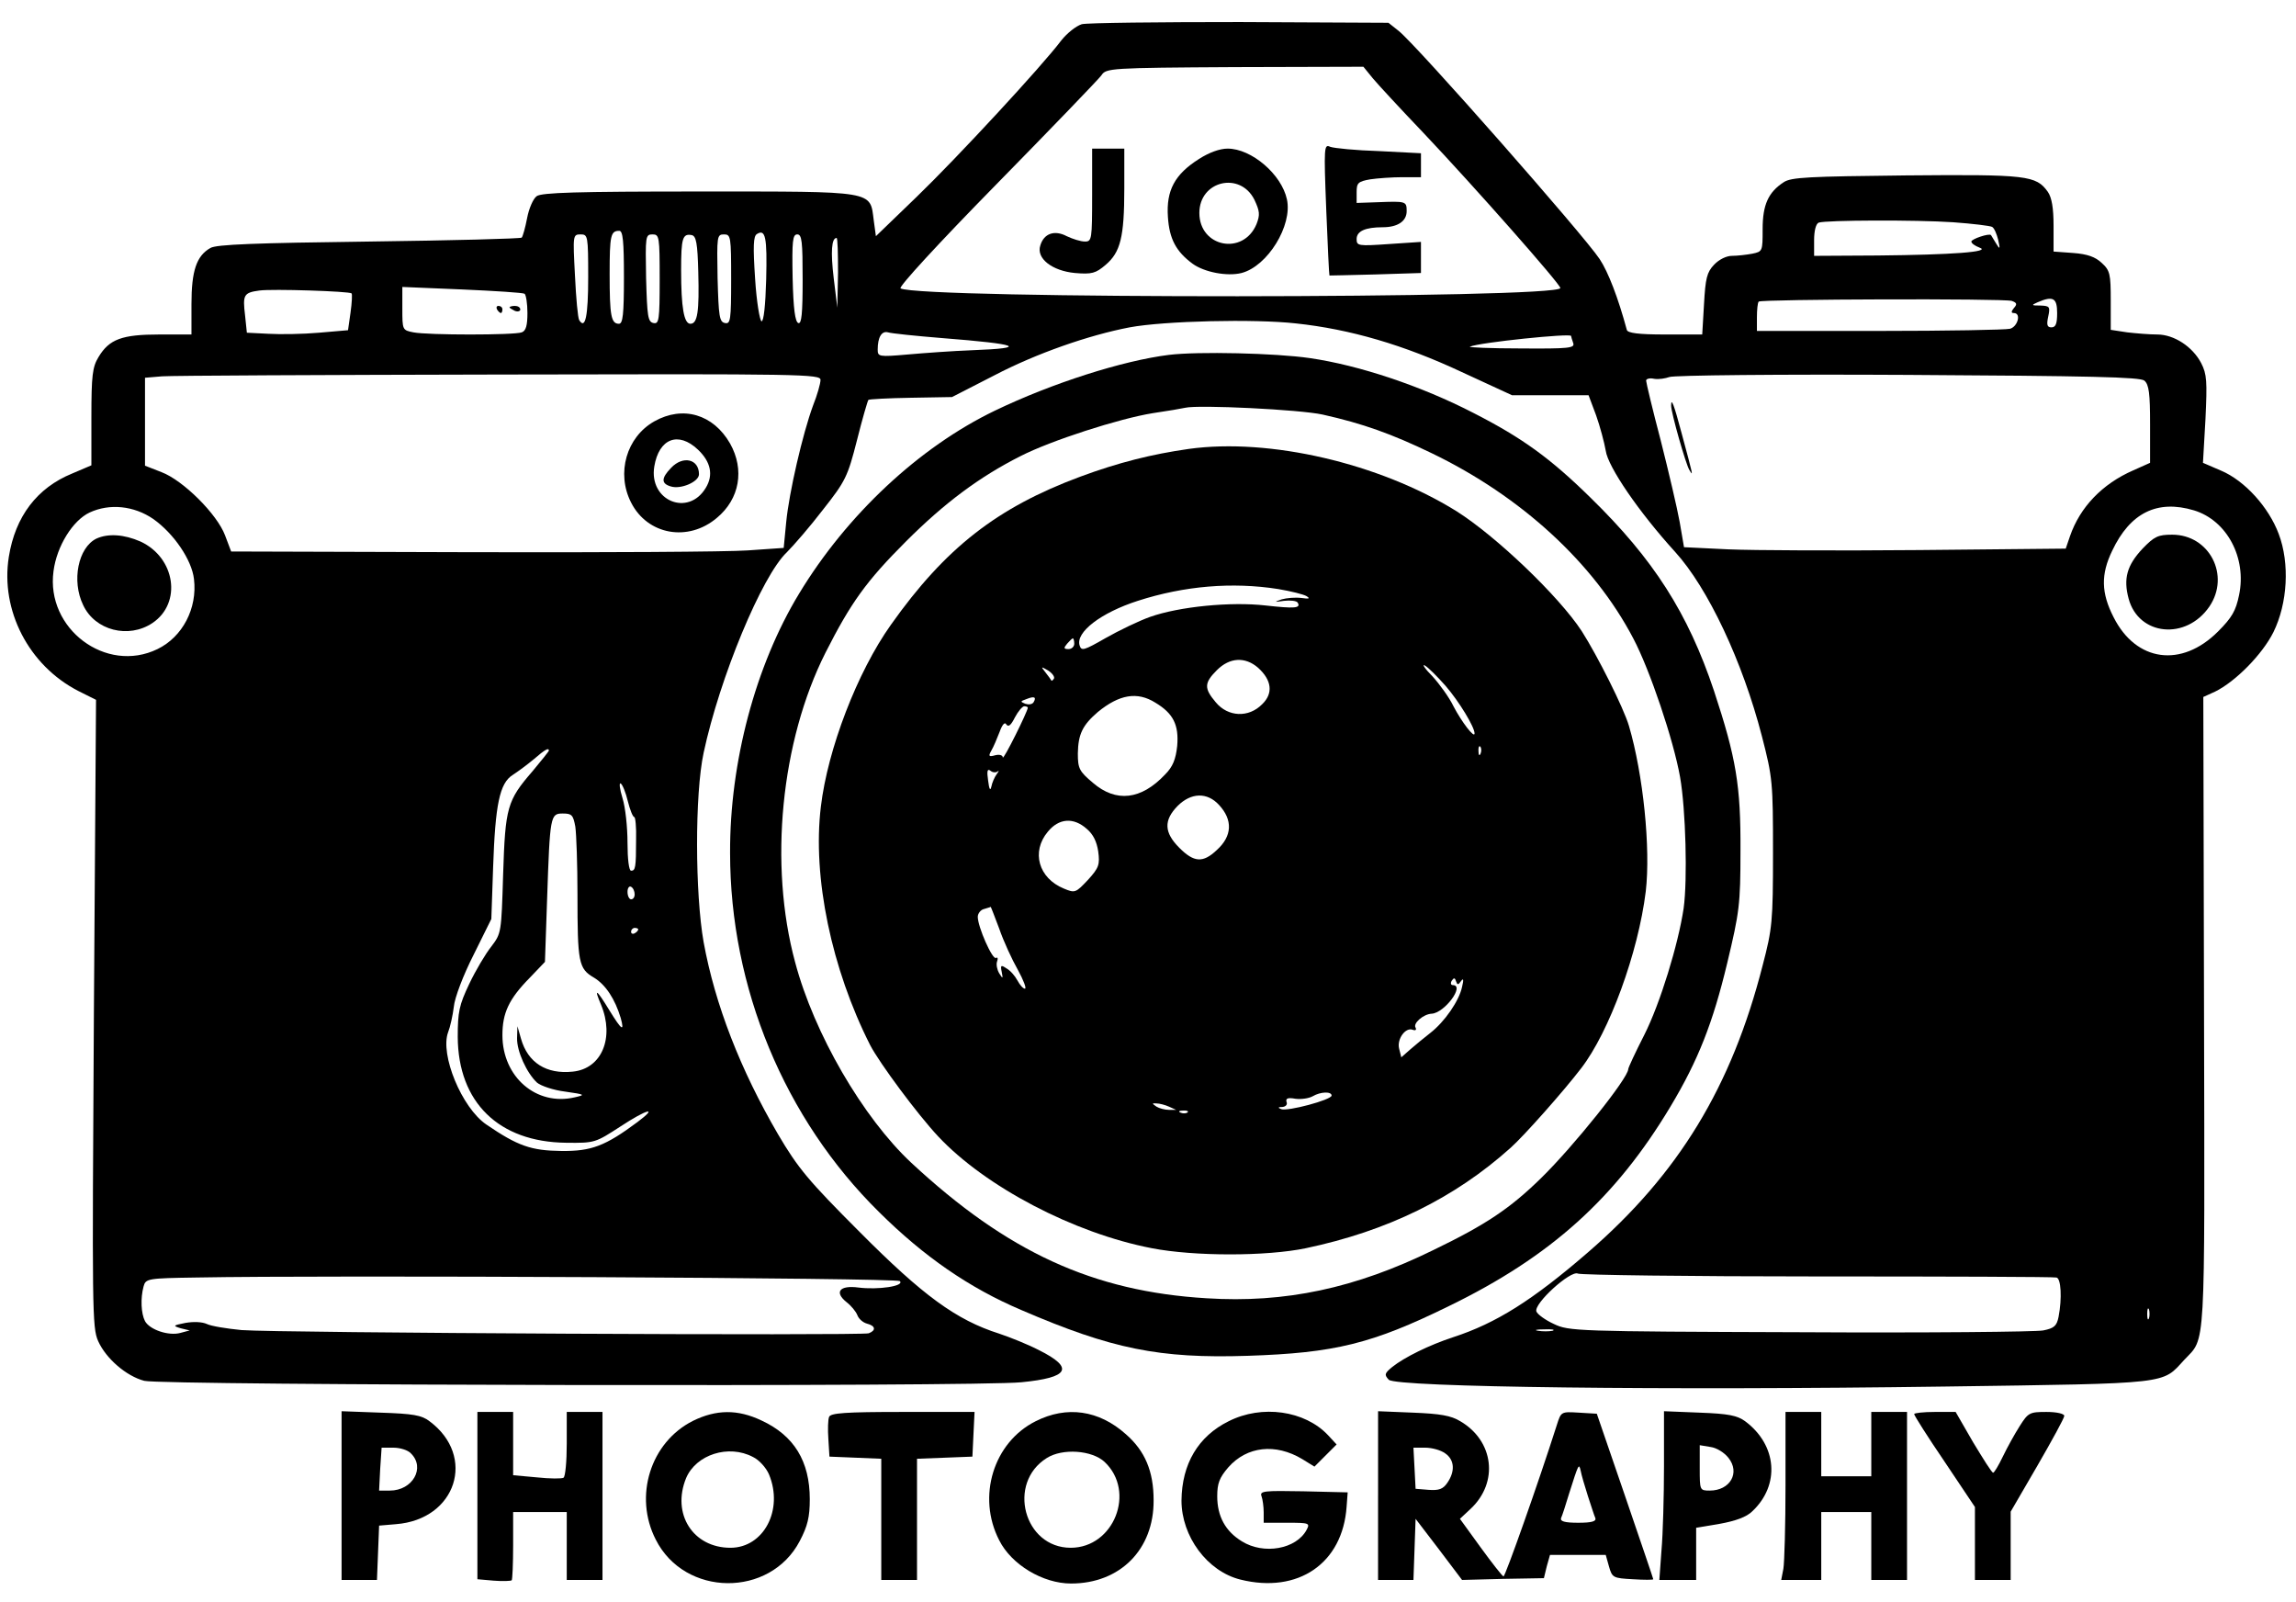 <?xml version="1.0" encoding="utf-8"?>
<svg viewBox="191.429 208.429 642.402 448.073" xmlns="http://www.w3.org/2000/svg">
  <g transform="matrix(0.1, 0, 0, -0.1, 1.7763568394002505e-15, 1024)" fill="#000000" stroke="none">
    <path d="M4941 8088 c-16 -5 -41 -25 -57 -45 -54 -72 -292 -329 -405 -438&#10;l-114 -110 -6 44 c-11 84 9 81 -488 81 -344 0 -441 -3 -455 -13 -10 -7 -22&#10;-35 -27 -62 -5 -26 -12 -51 -15 -54 -3 -3 -195 -8 -427 -11 -317 -4 -428 -8&#10;-444 -18 -39 -22 -53 -64 -53 -157 l0 -85 -90 0 c-104 0 -140 -13 -170 -63&#10;-17 -28 -20 -51 -20 -168 l0 -135 -54 -23 c-98 -40 -159 -120 -177 -233 -24&#10;-150 56 -304 194 -375 l50 -25 -6 -877 c-5 -831 -5 -879 12 -917 22 -49 79&#10;-98 129 -111 46 -13 2330 -17 2454 -4 134 13 149 40 49 90 -31 16 -81 36 -111&#10;46 -120 38 -214 107 -390 284 -145 145 -173 179 -229 274 -105 180 -176 362&#10;-208 537 -24 135 -25 414 0 530 45 210 163 495 233 561 19 19 65 72 101 119&#10;63 80 69 92 95 194 15 60 30 111 32 113 2 2 55 5 119 6 l115 2 119 61 c117 61&#10;263 112 378 134 97 18 349 24 465 11 151 -16 302 -60 464 -136 l141 -65 107 0&#10;107 0 21 -56 c11 -31 23 -76 27 -99 6 -45 93 -172 194 -283 92 -101 189 -307&#10;243 -516 30 -116 31 -129 31 -326 0 -192 -2 -212 -29 -315 -87 -340 -235 -583&#10;-488 -802 -156 -135 -258 -199 -378 -238 -67 -22 -136 -56 -170 -83 -22 -18&#10;-23 -22 -10 -36 21 -21 774 -30 1555 -19 640 9 607 6 671 75 60 64 57 7 55&#10;968 l-2 886 33 15 c57 28 132 104 163 166 40 81 46 193 15 275 -28 75 -95 149&#10;-161 177 l-51 22 7 122 c5 106 4 126 -12 157 -24 46 -76 80 -123 80 -21 0 -58&#10;3 -84 6 l-46 7 0 82 c0 74 -2 84 -25 105 -18 17 -40 25 -80 28 l-55 4 0 72 c0&#10;50 -5 79 -16 95 -33 46 -57 49 -397 46 -272 -3 -321 -5 -342 -19 -43 -28 -59&#10;-63 -59 -131 0 -62 0 -63 -29 -69 -16 -3 -42 -6 -57 -6 -15 0 -36 -10 -50 -25&#10;-20 -21 -24 -38 -28 -110 l-5 -85 -104 0 c-74 0 -105 4 -107 13 -24 89 -52&#10;162 -76 198 -46 69 -510 596 -562 638 l-29 23 -415 2 c-227 0 -427 -2 -443 -6z&#10;m814 -151 c15 -18 78 -86 141 -152 144 -152 384 -424 384 -435 0 -30 -1792&#10;-31 -1846 -1 -7 3 105 125 268 291 154 157 286 294 294 305 13 20 23 21 373&#10;23 l360 1 26 -32z m1624 -403 c55 -4 104 -10 109 -13 6 -3 13 -20 17 -36 6&#10;-27 5 -28 -6 -10 -7 11 -13 21 -14 23 -5 6 -55 -11 -55 -18 0 -5 10 -12 23&#10;-17 34 -12 -78 -20 -285 -22 l-178 -1 0 44 c0 26 5 46 13 49 21 7 272 8 376 1z&#10;m-3719 -154 c0 -104 -3 -130 -14 -130 -22 0 -26 23 -26 139 0 109 3 121 27&#10;121 10 0 13 -28 13 -130z m398 -6 c-2 -73 -7 -118 -13 -117 -5 2 -14 55 -18&#10;119 -6 91 -5 119 5 125 24 15 29 -8 26 -127z m-498 7 c0 -110 -8 -148 -25&#10;-121 -4 6 -9 62 -12 125 -6 113 -6 115 16 115 20 0 21 -4 21 -119z m200 -7 c0&#10;-114 -2 -125 -17 -122 -16 3 -18 18 -21 126 -2 117 -2 122 18 122 19 0 20 -6&#10;20 -126z m108 21 c3 -111 -2 -145 -22 -145 -18 0 -26 45 -26 150 0 90 4 103&#10;30 98 12 -3 16 -22 18 -103z m92 -21 c0 -114 -2 -125 -17 -122 -16 3 -18 18&#10;-21 126 -2 117 -2 122 18 122 19 0 20 -6 20 -126z m200 0 c0 -96 -3 -125 -12&#10;-122 -9 3 -14 40 -16 126 -2 104 0 122 13 122 13 0 15 -20 15 -126z m99 19&#10;l-2 -98 -10 82 c-9 75 -6 113 8 113 3 0 4 -44 4 -97z m-1361 -58 c2 -2 1 -26&#10;-3 -54 l-7 -49 -81 -7 c-45 -4 -109 -5 -142 -3 l-60 3 -5 48 c-7 58 -4 64 40&#10;70 36 5 252 -2 258 -8z m484 -1 c4 -3 8 -27 8 -54 0 -34 -4 -50 -16 -54 -21&#10;-8 -263 -8 -303 0 -31 6 -31 7 -31 67 l0 60 167 -7 c92 -4 170 -9 175 -12z&#10;m4161 -20 c14 -5 16 -9 6 -20 -8 -10 -8 -14 0 -14 21 0 11 -38 -11 -44 -13 -3&#10;-177 -6 -365 -6 l-343 0 0 38 c0 21 2 41 5 44 7 7 686 9 708 2z m127 -34 c0&#10;-30 -4 -40 -16 -40 -12 0 -14 7 -9 30 6 28 4 30 -22 31 -25 0 -26 1 -8 9 44&#10;19 55 12 55 -30z m-3120 -70 c218 -17 244 -28 84 -34 -54 -2 -136 -8 -181 -12&#10;-80 -7 -83 -6 -83 14 0 34 11 53 29 48 9 -3 77 -10 151 -16z m1760 6 c0 -2 3&#10;-11 6 -20 5 -14 -11 -16 -147 -15 -85 0 -149 3 -142 5 28 12 283 38 283 30z&#10;m-2100 -123 c0 -10 -9 -42 -21 -72 -29 -79 -67 -243 -75 -326 l-7 -72 -101 -7&#10;c-56 -4 -403 -6 -773 -5 l-672 2 -17 45 c-22 59 -117 154 -178 177 l-46 18 0&#10;123 0 123 48 4 c26 2 451 4 945 5 848 2 897 1 897 -15z m3704 -2 c13 -11 16&#10;-36 16 -122 l0 -108 -47 -21 c-87 -38 -149 -103 -177 -184 l-12 -35 -410 -4&#10;c-225 -2 -465 -1 -534 2 l-124 6 -12 70 c-7 39 -31 141 -53 228 -23 87 -41&#10;163 -41 168 0 5 10 8 23 5 12 -2 31 1 42 5 11 5 311 8 667 6 513 -3 650 -6&#10;662 -16z m-5571 -387 c58 -41 108 -115 114 -168 10 -82 -32 -162 -102 -196&#10;-144 -70 -313 57 -291 218 9 70 54 142 101 164 56 26 124 19 178 -18z m5710&#10;24 c92 -28 148 -133 126 -237 -9 -44 -20 -63 -59 -102 -102 -102 -229 -85&#10;-292 40 -35 68 -36 120 -4 186 50 106 126 144 229 113z m-4603 -672 c0 -2 -21&#10;-28 -46 -58 -71 -82 -76 -101 -82 -288 -5 -164 -5 -165 -33 -202 -16 -20 -44&#10;-67 -62 -105 -28 -59 -32 -78 -32 -148 1 -183 115 -294 303 -296 81 -1 82 0&#10;153 46 73 48 107 57 47 12 -90 -67 -129 -82 -213 -81 -85 1 -122 14 -210 74&#10;-69 47 -130 196 -107 258 6 15 13 47 16 71 2 25 27 90 55 145 l50 101 5 145&#10;c6 175 18 235 55 258 14 9 41 29 59 44 31 27 42 33 42 24z m221 -142 c6 -24&#10;14 -44 18 -44 3 0 6 -28 5 -63 0 -79 -2 -87 -14 -87 -6 0 -10 33 -10 78 0 44&#10;-6 100 -14 125 -8 26 -10 44 -5 41 5 -3 14 -25 20 -50z m-147 -71 c3 -21 6&#10;-106 6 -189 0 -191 3 -208 46 -233 33 -20 59 -60 75 -113 11 -40 3 -35 -32 22&#10;-36 59 -44 64 -23 15 38 -92 2 -179 -79 -187 -74 -8 -126 25 -145 92 l-10 35&#10;-1 -33 c-1 -37 27 -98 56 -125 11 -9 46 -21 79 -25 56 -8 57 -9 26 -16 -107&#10;-25 -202 57 -202 174 0 62 18 101 76 160 l43 45 6 175 c8 235 9 240 44 240 25&#10;0 29 -4 35 -37z m166 -189 c0 -8 -4 -14 -10 -14 -5 0 -10 9 -10 21 0 11 5 17&#10;10 14 6 -3 10 -13 10 -21z m10 -98 c0 -3 -4 -8 -10 -11 -5 -3 -10 -1 -10 4 0&#10;6 5 11 10 11 6 0 10 -2 10 -4z m3300 -971 c360 0 661 -1 668 -3 13 -2 16 -58&#10;6 -110 -5 -25 -12 -32 -43 -38 -20 -4 -326 -7 -681 -5 -628 2 -646 3 -688 23&#10;-24 11 -46 27 -49 35 -8 22 96 116 116 106 9 -4 311 -8 671 -8z m-2568 -13&#10;c14 -14 -61 -25 -116 -18 -53 7 -68 -13 -33 -41 13 -10 26 -26 30 -36 4 -11&#10;16 -21 27 -24 24 -6 26 -19 5 -27 -20 -7 -1653 1 -1755 9 -41 4 -85 11 -97 17&#10;-13 6 -37 7 -60 3 -35 -7 -36 -8 -13 -15 l25 -6 -26 -7 c-33 -9 -86 9 -99 33&#10;-11 21 -13 64 -4 97 6 22 11 23 148 25 362 7 1959 -1 1968 -10z m3495 -104&#10;c-3 -7 -5 -2 -5 12 0 14 2 19 5 13 2 -7 2 -19 0 -25z m-1669 -35 c-10 -2 -28&#10;-2 -40 0 -13 2 -5 4 17 4 22 1 32 -1 23 -4z"/>
    <path d="M5625 7569 c4 -101 8 -184 9 -184 0 0 58 1 129 3 l127 4 0 43 0 44&#10;-90 -6 c-86 -6 -90 -5 -90 14 0 22 24 33 73 33 42 0 67 17 67 45 0 28 -2 28&#10;-82 25 l-58 -2 0 30 c0 26 4 30 38 36 20 3 61 6 90 6 l52 0 0 34 0 33 -117 6&#10;c-65 2 -126 8 -137 12 -17 8 -18 1 -11 -176z"/>
    <path d="M4970 7610 c0 -124 -1 -130 -20 -130 -12 0 -34 7 -51 15 -34 18 -64&#10;8 -74 -26 -12 -36 33 -71 97 -77 47 -4 58 -1 86 23 41 35 52 77 52 213 l0 112&#10;-45 0 -45 0 0 -130z"/>
    <path d="M5269 7711 c-68 -43 -92 -88 -87 -162 4 -62 23 -97 69 -131 33 -24&#10;97 -36 137 -26 73 19 143 133 127 206 -15 70 -99 142 -166 142 -22 0 -52 -11&#10;-80 -29z m155 -114 c15 -32 16 -42 6 -68 -37 -89 -160 -65 -160 31 0 90 114&#10;117 154 37z"/>
    <path d="M3305 7290 c3 -5 8 -10 11 -10 2 0 4 5 4 10 0 6 -5 10 -11 10 -5 0&#10;-7 -4 -4 -10z"/>
    <path d="M3340 7296 c0 -2 7 -6 15 -10 8 -3 15 -1 15 4 0 6 -7 10 -15 10 -8 0&#10;-15 -2 -15 -4z"/>
    <path d="M3745 6977 c-78 -44 -107 -145 -65 -227 46 -91 160 -111 240 -43 64&#10;53 78 135 37 208 -47 82 -132 107 -212 62z m122 -79 c36 -34 44 -71 22 -107&#10;-49 -82 -160 -36 -144 60 13 78 67 99 122 47z"/>
    <path d="M3792 6847 c-28 -29 -28 -44 -1 -52 28 -9 79 13 79 34 0 43 -45 53&#10;-78 18z"/>
    <path d="M6590 7021 c0 -20 41 -164 51 -180 11 -18 12 -22 -22 104 -21 79 -29&#10;100 -29 76z"/>
    <path d="M2184 6649 c-51 -25 -70 -118 -37 -186 33 -71 127 -95 194 -50 83 56&#10;64 183 -34 228 -46 20 -90 23 -123 8z"/>
    <path d="M7909 6621 c-44 -47 -54 -84 -39 -140 28 -104 161 -117 226 -22 59&#10;87 0 201 -104 201 -40 0 -50 -5 -83 -39z"/>
    <path d="M5185 7163 c-129 -16 -327 -79 -487 -156 -212 -102 -415 -292 -548&#10;-512 -122 -201 -194 -472 -193 -725 0 -377 152 -744 417 -1005 125 -124 252&#10;-212 398 -274 253 -109 386 -136 633 -128 243 8 347 33 563 139 286 139 467&#10;303 620 558 78 130 119 235 159 402 34 142 37 164 37 313 1 183 -12 260 -74&#10;448 -73 218 -169 368 -345 540 -113 111 -192 168 -327 237 -147 76 -321 134&#10;-459 154 -96 14 -313 19 -394 9z m430 -167 c112 -25 193 -54 305 -108 251&#10;-121 454 -308 564 -518 47 -89 113 -286 131 -388 16 -91 21 -287 10 -367 -15&#10;-101 -66 -267 -110 -354 -25 -49 -45 -92 -45 -96 0 -25 -153 -216 -244 -305&#10;-87 -85 -154 -130 -301 -201 -218 -107 -415 -149 -635 -135 -317 19 -557 129&#10;-826 379 -135 126 -272 361 -325 561 -74 273 -40 618 85 866 71 140 114 200&#10;225 311 108 108 206 181 321 239 84 43 276 105 370 120 41 6 82 13 90 15 37 9&#10;322 -5 385 -19z"/>
    <path d="M5241 6900 c-105 -15 -197 -38 -305 -78 -231 -86 -376 -198 -529&#10;-414 -94 -132 -177 -348 -196 -509 -24 -197 30 -454 138 -667 26 -50 132 -193&#10;190 -255 132 -141 380 -271 598 -313 118 -23 321 -23 431 0 228 48 416 140&#10;573 281 38 34 148 158 197 222 79 102 160 324 181 495 14 120 -7 327 -47 463&#10;-15 51 -88 196 -132 265 -64 98 -240 266 -351 336 -216 134 -523 205 -748 174z&#10;m249 -392 c36 -6 72 -15 80 -20 11 -7 7 -8 -15 -5 -16 2 -41 0 -55 -4 -22 -8&#10;-21 -8 7 -4 18 2 35 0 38 -5 10 -16 -9 -17 -90 -8 -97 11 -241 -3 -323 -32&#10;-31 -11 -87 -38 -124 -59 -61 -35 -68 -37 -73 -21 -12 37 60 92 163 125 130&#10;42 265 53 392 33z m-570 -153 c0 -8 -7 -15 -16 -15 -14 0 -14 3 -4 15 7 8 14&#10;15 16 15 2 0 4 -7 4 -15z m514 -67 c39 -35 43 -72 12 -102 -38 -39 -96 -36&#10;-130 5 -33 39 -33 54 3 90 36 36 79 38 115 7z m525 -51 c38 -44 81 -115 81&#10;-133 0 -15 -36 32 -59 76 -12 25 -39 62 -59 84 -21 21 -30 35 -21 30 9 -5 35&#10;-31 58 -57z m-1096 20 c-3 -4 -6 -7 -7 -5 -1 2 -8 12 -16 22 -14 18 -14 18 7&#10;6 12 -8 19 -18 16 -23z m-57 -66 c-4 -6 -14 -7 -23 -4 -15 6 -14 7 3 13 22 9&#10;29 6 20 -9z m341 -1 c50 -30 66 -62 61 -121 -4 -37 -12 -58 -34 -80 -67 -71&#10;-137 -79 -202 -23 -38 32 -42 40 -42 82 1 54 13 79 56 116 60 49 110 58 161&#10;26z m-357 -14 c0 -10 -69 -149 -70 -139 0 6 -9 9 -21 6 -18 -5 -20 -3 -11 13&#10;6 10 16 34 23 52 8 22 15 29 19 21 6 -8 13 -2 24 20 9 17 21 31 26 31 6 0 10&#10;-2 10 -4z m1267 -128 c-3 -8 -6 -5 -6 6 -1 11 2 17 5 13 3 -3 4 -12 1 -19z&#10;m-1351 -50 c4 4 3 0 -3 -8 -6 -8 -13 -24 -15 -35 -3 -13 -6 -7 -9 17 -4 27 -2&#10;34 6 28 7 -6 16 -6 21 -2z m619 -94 c39 -42 37 -87 -6 -126 -39 -37 -64 -35&#10;-105 6 -43 43 -44 77 -5 117 38 38 83 39 116 3z m-370 -67 c18 -15 28 -36 32&#10;-63 5 -37 2 -46 -29 -80 -34 -36 -36 -37 -67 -24 -71 29 -92 103 -45 159 31&#10;38 72 41 109 8z m-245 -279 c12 -35 36 -87 52 -115 16 -29 25 -53 20 -53 -5 0&#10;-14 10 -21 23 -7 13 -20 28 -31 34 -15 10 -17 9 -13 -10 4 -20 3 -20 -7 -4 -6&#10;10 -9 25 -6 33 3 8 2 13 -3 10 -10 -6 -51 87 -51 115 0 9 8 20 18 22 9 3 18 5&#10;18 6 1 0 11 -27 24 -61z m1292 -147 c7 10 8 4 3 -16 -8 -39 -49 -98 -89 -129&#10;-17 -13 -42 -34 -56 -46 l-25 -22 -6 24 c-7 27 18 61 38 53 8 -3 11 0 8 6 -8&#10;12 22 38 45 39 36 2 94 80 59 80 -5 0 -7 5 -3 12 6 9 9 9 12 -1 4 -11 6 -11&#10;14 0z m-362 -320 c0 -12 -124 -45 -141 -38 -10 4 -9 6 3 6 10 1 15 7 12 14 -3&#10;10 3 13 25 9 16 -2 37 1 48 7 22 13 53 14 53 2z m-455 -31 l20 -9 -20 0 c-11&#10;0 -27 4 -35 9 -13 9 -13 10 0 9 8 0 24 -4 35 -9z m52 -16 c-3 -3 -12 -4 -19&#10;-1 -8 3 -5 6 6 6 11 1 17 -2 13 -5z"/>
    <path d="M6005 6036 c-3 -5 -2 -10 4 -10 5 0 13 5 16 10 3 6 2 10 -4 10 -5 0&#10;-13 -4 -16 -10z"/>
    <path d="M2870 3972 l0 -236 50 0 49 0 3 76 3 76 47 4 c169 13 226 190 94 288&#10;-22 17 -46 21 -137 24 l-109 4 0 -236z m194 118 c41 -40 5 -104 -59 -104 l-30&#10;0 3 60 4 60 33 0 c19 0 41 -7 49 -16z"/>
    <path d="M3250 3972 l0 -234 46 -4 c25 -2 47 -1 50 1 2 2 4 46 4 98 l0 93 75&#10;0 75 0 0 -95 0 -95 50 0 50 0 0 235 0 235 -50 0 -50 0 0 -89 c0 -50 -4 -92 -9&#10;-95 -4 -3 -38 -3 -75 1 l-66 6 0 88 0 89 -50 0 -50 0 0 -234z"/>
    <path d="M3853 4181 c-119 -60 -166 -211 -104 -332 81 -161 320 -163 403 -4&#10;22 42 28 67 28 117 0 106 -44 178 -135 220 -67 32 -127 31 -192 -1z m168 -101&#10;c17 -8 37 -30 45 -49 41 -99 -15 -205 -108 -205 -105 0 -165 95 -124 195 28&#10;66 119 95 187 59z"/>
    <path d="M4234 4192 c-3 -7 -4 -35 -2 -62 l3 -49 73 -3 72 -3 0 -169 0 -170&#10;50 0 50 0 0 170 0 169 78 3 77 3 3 63 3 62 -201 0 c-161 0 -202 -3 -206 -14z"/>
    <path d="M4812 4180 c-118 -59 -165 -211 -102 -333 34 -68 122 -121 201 -121&#10;137 0 232 95 231 233 0 81 -24 138 -78 185 -75 67 -165 80 -252 36z m193 -114&#10;c88 -83 26 -240 -95 -240 -131 0 -179 181 -67 251 44 28 127 22 162 -11z"/>
    <path d="M5352 4180 c-85 -42 -131 -119 -132 -222 0 -100 72 -198 165 -221&#10;161 -40 286 45 297 204 l3 40 -124 3 c-110 2 -123 1 -117 -14 3 -8 6 -29 6&#10;-45 l0 -29 65 0 c63 0 65 -1 55 -20 -29 -54 -120 -70 -181 -32 -46 28 -69 70&#10;-69 126 0 36 6 52 31 81 52 59 132 68 207 23 l34 -21 31 31 31 31 -24 26 c-65&#10;69 -185 86 -278 39z"/>
    <path d="M5770 3972 l0 -236 50 0 49 0 3 85 3 86 65 -85 65 -86 114 3 115 2 8&#10;33 9 32 78 0 78 0 9 -32 c9 -32 12 -33 67 -36 31 -2 57 -2 57 0 0 2 -36 107&#10;-79 233 l-79 230 -50 3 c-50 3 -50 3 -62 -35 -51 -160 -144 -423 -149 -423 -3&#10;0 -32 37 -64 81 l-58 80 30 28 c79 74 65 190 -29 245 -26 16 -57 21 -132 24&#10;l-98 4 0 -236z m188 118 c26 -18 28 -50 6 -82 -12 -18 -24 -22 -52 -20 l-37 3&#10;-3 58 -3 57 33 0 c19 0 44 -7 56 -16z m399 -119 c9 -27 18 -56 21 -62 3 -9&#10;-10 -13 -48 -13 -38 0 -51 4 -48 13 3 6 13 37 22 67 27 85 28 88 33 65 2 -11&#10;11 -42 20 -70z"/>
    <path d="M6570 4055 c0 -85 -3 -191 -7 -236 l-6 -83 52 0 51 0 0 73 0 73 66&#10;11 c44 8 75 19 91 35 78 73 70 185 -20 252 -22 16 -46 21 -127 24 l-100 4 0&#10;-153z m180 23 c34 -42 5 -92 -52 -92 -28 0 -28 1 -28 63 l0 64 30 -5 c17 -2&#10;39 -16 50 -30z"/>
    <path d="M6910 4002 c0 -112 -3 -218 -6 -235 l-6 -31 56 0 56 0 0 95 0 95 70&#10;0 70 0 0 -95 0 -95 50 0 50 0 0 235 0 235 -50 0 -50 0 0 -90 0 -90 -70 0 -70&#10;0 0 90 0 90 -50 0 -50 0 0 -204z"/>
    <path d="M7270 4200 c0 -4 38 -64 85 -133 l85 -127 0 -102 0 -102 50 0 50 0 0&#10;96 0 95 75 129 c41 71 75 133 75 139 0 6 -21 11 -50 11 -47 0 -51 -2 -75 -40&#10;-14 -22 -35 -60 -47 -85 -12 -25 -24 -45 -27 -45 -4 0 -28 39 -56 85 l-49 85&#10;-58 0 c-32 0 -58 -3 -58 -6z"/>
  </g>
</svg>